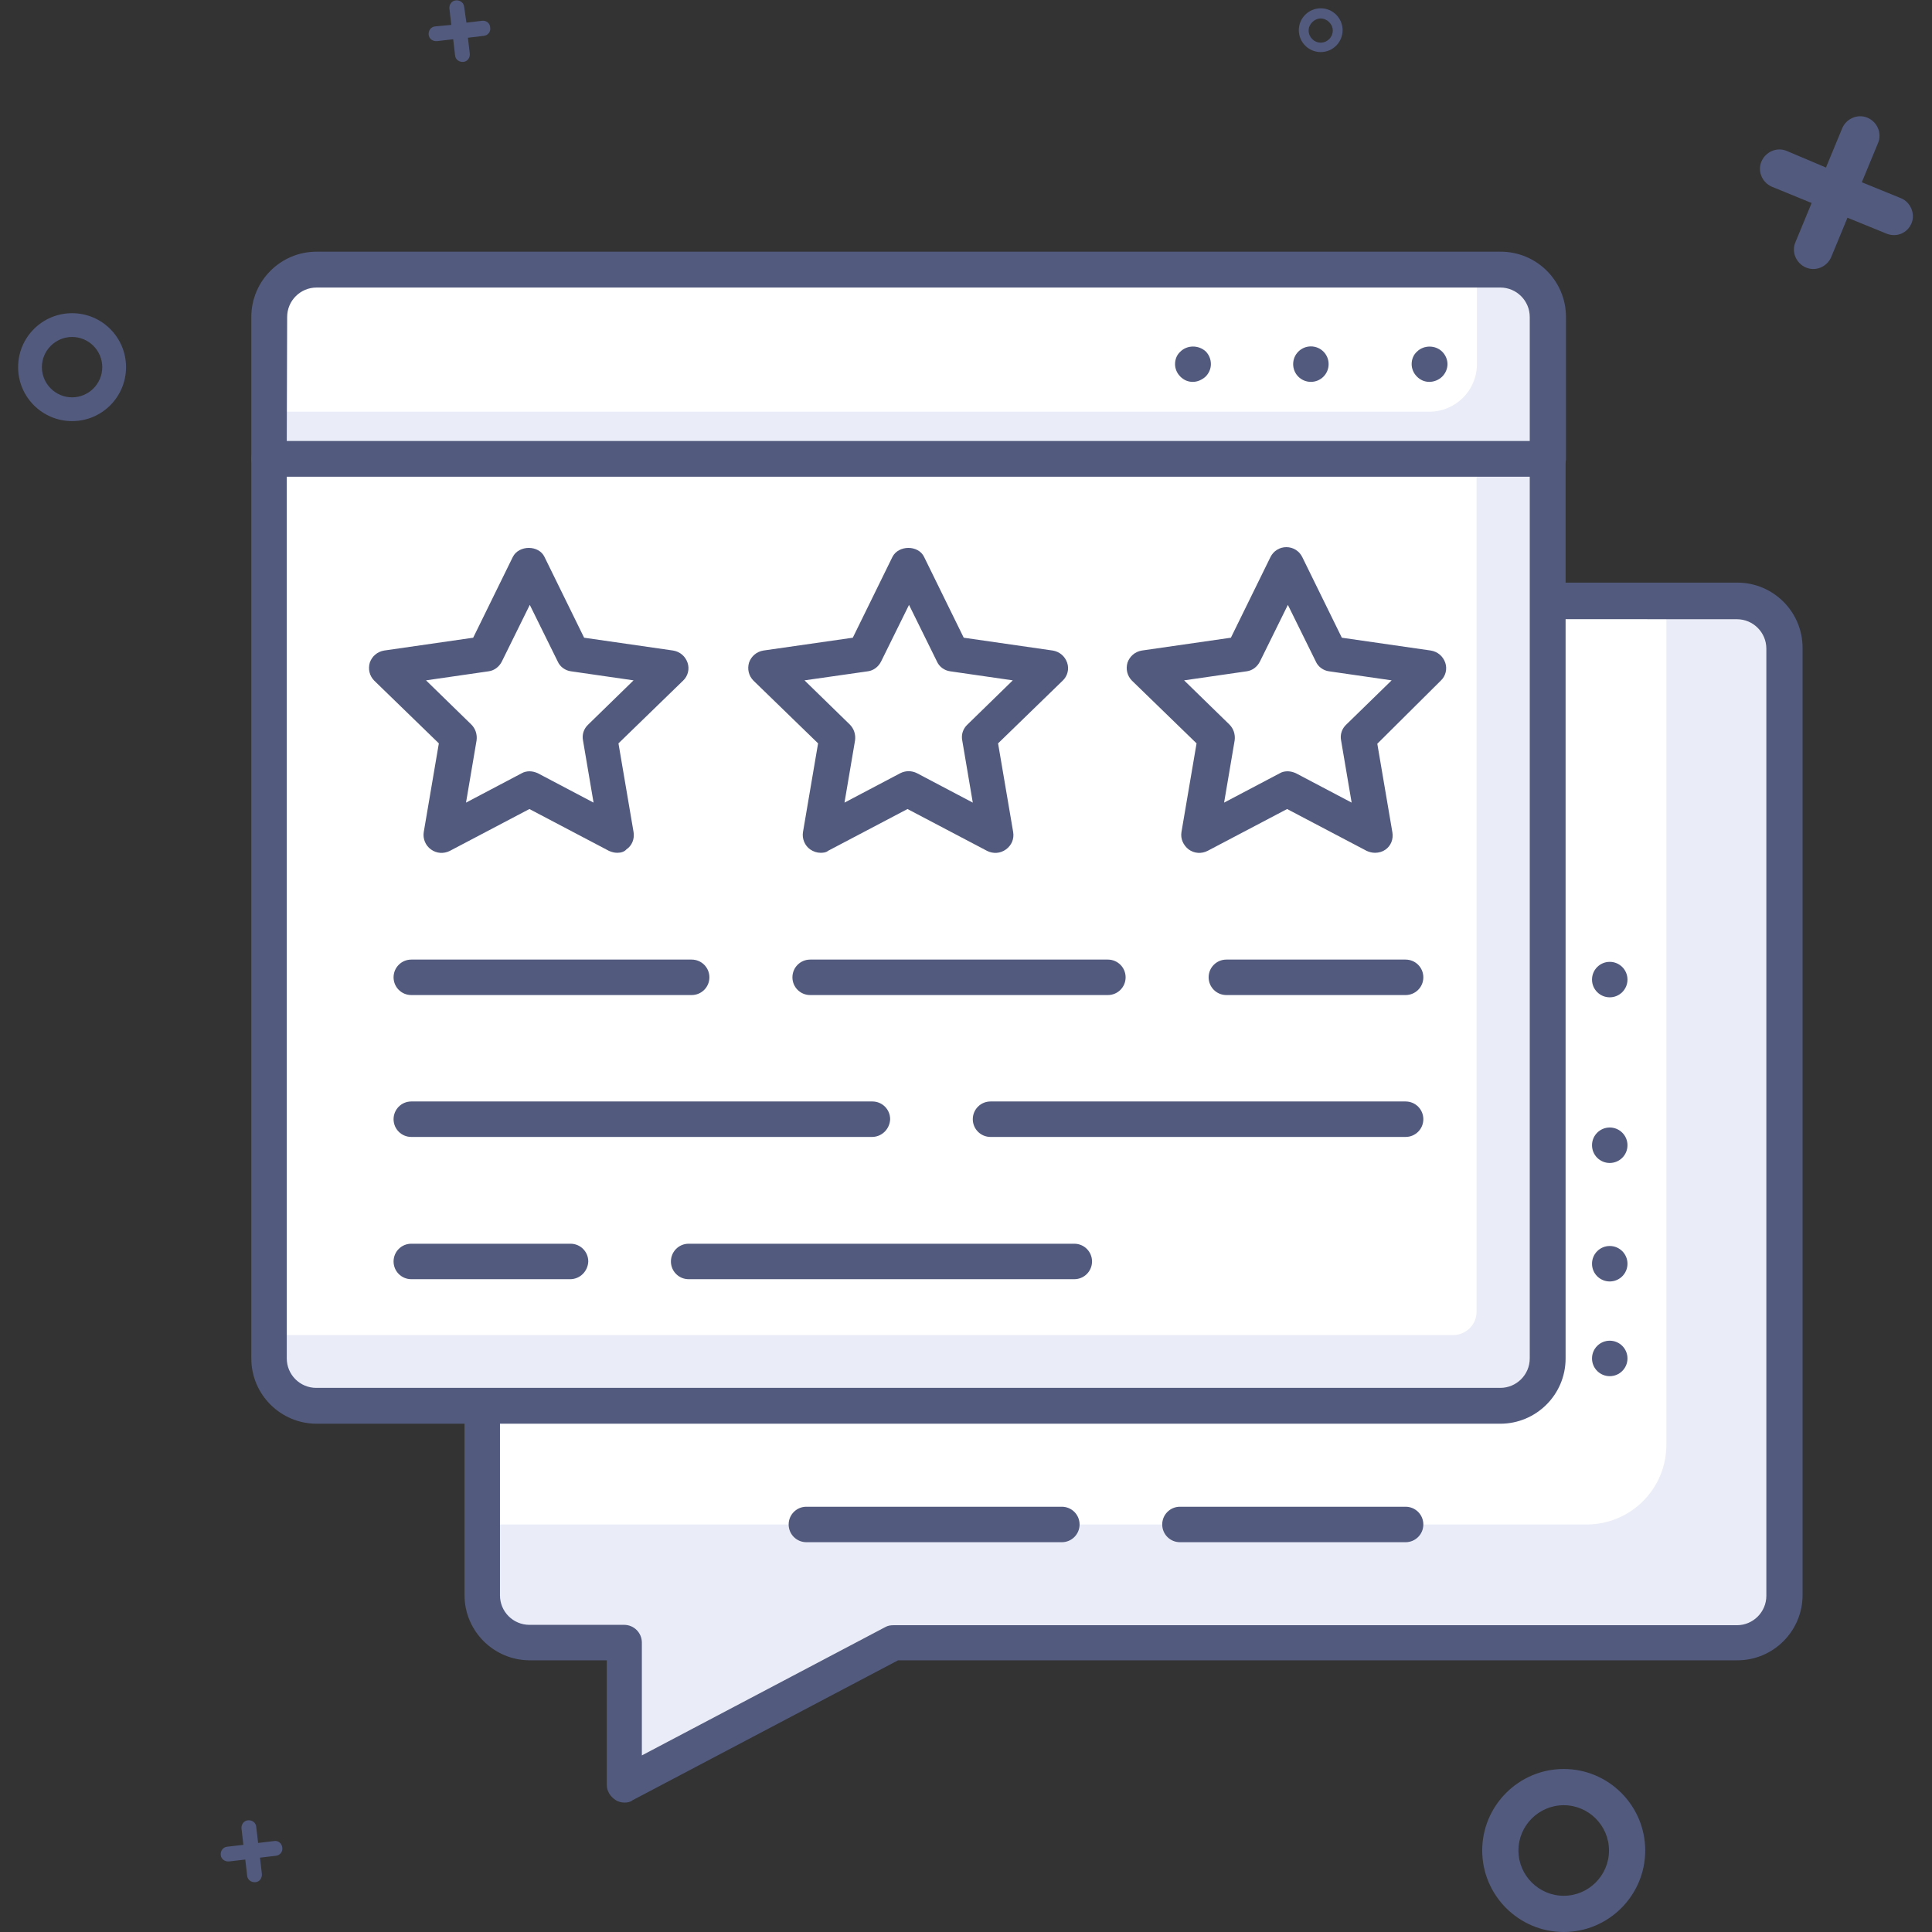 <?xml version="1.0" encoding="utf-8"?>
<!-- Generator: Adobe Illustrator 24.1.3, SVG Export Plug-In . SVG Version: 6.00 Build 0)  -->
<svg version="1.1" id="Layer_1" xmlns="http://www.w3.org/2000/svg" xmlns:xlink="http://www.w3.org/1999/xlink" x="0px" y="0px"
	 width="512px" height="512px" viewBox="0 0 512 512" enable-background="new 0 0 512 512" xml:space="preserve">
<rect x="0" y="0" width="512" height="512" fill="#333333" stroke="none"/>
<g>
	<path fill="#525A7E" d="M503.7,52.5l-10.3-4.2l4.3-10.4c1.1-2.6-0.2-5.6-2.8-6.7c-2.6-1.1-5.6,0.2-6.7,2.8l-4.3,10.4L473.5,40
		c-2.6-1.1-5.6,0.2-6.7,2.8s0.2,5.6,2.8,6.7l10.5,4.3l-4.3,10.4c-1.1,2.6,0.2,5.6,2.8,6.7c2.6,1.1,5.6-0.2,6.7-2.8l4.3-10.4
		l10.3,4.2c2.7,1.1,5.6-0.1,6.7-2.8C507.6,56.6,506.3,53.5,503.7,52.5z"/>
	<path fill="#525A7E" d="M127.8,5.5L123.6,6L123,1.8c-0.1-1.1-1.1-1.8-2.2-1.7s-1.8,1.1-1.7,2.2l0.5,4.3L115.3,7
		c-1.1,0.1-1.8,1.1-1.7,2.2c0.1,1.1,1.1,1.8,2.2,1.7l4.3-0.5l0.5,4.3c0.1,1.1,1.1,1.8,2.2,1.7s1.8-1.1,1.7-2.2L124,10l4.2-0.5
		c1.1-0.1,1.9-1.1,1.7-2.2C129.9,6.2,128.9,5.4,127.8,5.5z"/>
	<path fill="#525A7E" d="M72.6,487.9l-4.2,0.5l-0.5-4.3c-0.1-1.1-1.1-1.8-2.2-1.7c-1.1,0.1-1.8,1.1-1.7,2.2l0.5,4.3l-4.3,0.5
		c-1.1,0.1-1.8,1.1-1.7,2.2s1.1,1.8,2.2,1.7l4.3-0.5l0.5,4.3c0.1,1.1,1.1,1.8,2.2,1.7c1.1-0.1,1.8-1.1,1.7-2.2l-0.5-4.3l4.2-0.5
		c1.1-0.1,1.9-1.1,1.7-2.2C74.7,488.5,73.7,487.7,72.6,487.9z"/>
	<path fill="#525A7E" d="M19.1,83c-7.9,0-14.3,6.4-14.3,14.3s6.4,14.3,14.3,14.3s14.3-6.4,14.3-14.3S27,83,19.1,83z M19.1,105.3
		c-4.4,0-8-3.6-8-8s3.6-8,8-8s8,3.6,8,8S23.5,105.3,19.1,105.3z"/>
	<path fill="#525A7E" d="M414.4,468.8c-11.9,0-21.6,9.7-21.6,21.6s9.7,21.6,21.6,21.6s21.6-9.7,21.6-21.6S426.3,468.8,414.4,468.8z
		 M414.4,502.4c-6.6,0-12-5.4-12-12s5.4-12,12-12s12,5.4,12,12S421,502.4,414.4,502.4z"/>
	<path fill="#525A7E" d="M350,2.2c-3.2,0-5.8,2.6-5.8,5.8s2.6,5.8,5.8,5.8s5.8-2.6,5.8-5.8S353.2,2.2,350,2.2z M350,11.3
		c-1.8,0-3.2-1.5-3.2-3.2s1.5-3.2,3.2-3.2s3.2,1.5,3.2,3.2S351.8,11.3,350,11.3z"/>
	<g>
		<g>
			<path fill="#EAEDF7" d="M460.4,435.4H236.9L165.5,473v-37.7h-25.1c-6.9,0-12.6-5.6-12.6-12.6v-251c0-6.9,5.6-12.6,12.6-12.6h320
				c6.9,0,12.6,5.6,12.6,12.6v251C472.9,429.8,467.3,435.4,460.4,435.4z"/>
		</g>
		<g>
			<path fill="#FFFFFF" d="M420.5,404H127.8V159.3h313.8v223.6C441.6,394.6,432.1,404,420.5,404z"/>
		</g>
		<g>
			<path fill="#525A7E" d="M165.5,477.7c-0.8,0-1.7-0.2-2.4-0.7c-1.4-0.9-2.3-2.4-2.3-4v-33h-20.4c-9.5,0-17.3-7.7-17.3-17.3v-251
				c0-9.5,7.7-17.3,17.3-17.3h320c9.5,0,17.3,7.7,17.3,17.3v251c0,9.5-7.7,17.3-17.3,17.3H238l-70.4,37.1
				C167,477.6,166.2,477.7,165.5,477.7z M140.3,164c-4.3,0-7.8,3.5-7.8,7.8v251c0,4.3,3.5,7.8,7.8,7.8h25.1c2.6,0,4.7,2.1,4.7,4.7
				v29.9l64.5-34c0.7-0.4,1.4-0.5,2.2-0.5h223.5c4.3,0,7.8-3.5,7.8-7.8v-251c0-4.3-3.5-7.8-7.8-7.8L140.3,164L140.3,164z"/>
		</g>
		<g>
			<path fill="#EAEDF7" d="M397.6,372.6H83.9c-6.9,0-12.6-5.6-12.6-12.6V121.6h338.9V360C410.2,367,404.6,372.6,397.6,372.6z"/>
		</g>
		<g>
			<path fill="#FFFFFF" d="M385.1,353.8H71.3V121.6h320v225.9C391.4,351,388.5,353.8,385.1,353.8z"/>
		</g>
		<g>
			<path fill="#EAEDF7" d="M410.2,121.6H71.3V84c0-6.9,5.6-12.6,12.6-12.6h313.8c6.9,0,12.6,5.6,12.6,12.6L410.2,121.6L410.2,121.6z
				"/>
		</g>
		<g>
			<path fill="#FFFFFF" d="M378.8,109.1H71.3V84c0-6.9,5.6-12.6,12.6-12.6h307.5v25.1C391.4,103.5,385.7,109.1,378.8,109.1z"/>
		</g>
		<g>
			<g>
				<path fill="#525A7E" d="M397.6,377.3H83.9c-9.5,0-17.3-7.7-17.3-17.3V121.6c0-2.6,2.1-4.7,4.7-4.7h338.9c2.6,0,4.7,2.1,4.7,4.7
					V360C414.9,369.6,407.1,377.3,397.6,377.3z M76,126.3V360c0,4.3,3.5,7.8,7.8,7.8h313.8c4.3,0,7.8-3.5,7.8-7.8V126.3H76z"/>
			</g>
		</g>
		<g>
			<path fill="#525A7E" d="M410.2,126.3H71.3c-2.6,0-4.7-2.1-4.7-4.7V84c0-9.5,7.7-17.3,17.3-17.3h313.8c9.5,0,17.3,7.7,17.3,17.3
				v37.7C414.9,124.2,412.8,126.3,410.2,126.3z M76,116.9h329.4V84c0-4.3-3.5-7.8-7.8-7.8H83.9c-4.3,0-7.8,3.5-7.8,7.8L76,116.9
				L76,116.9z"/>
		</g>
		<g>
			<path fill="#525A7E" d="M316.1,101.2c-1.3,0-2.4-0.5-3.3-1.4s-1.4-2.1-1.4-3.3c0-1.3,0.5-2.5,1.4-3.3c1.8-1.8,4.8-1.8,6.7-0.1
				c0.9,0.9,1.4,2.1,1.4,3.4c0,1.2-0.5,2.4-1.4,3.3C318.5,100.7,317.3,101.2,316.1,101.2z"/>
		</g>
		<g>
			<path fill="#525A7E" d="M342.7,96.5c0-2.6,2.1-4.7,4.7-4.7l0,0c2.6,0,4.7,2.1,4.7,4.7l0,0c0,2.6-2.1,4.7-4.7,4.7l0,0
				C344.8,101.2,342.7,99.1,342.7,96.5z"/>
		</g>
		<g>
			<path fill="#525A7E" d="M378.8,101.2c-1.3,0-2.4-0.5-3.3-1.4s-1.4-2.1-1.4-3.3c0-1.3,0.5-2.5,1.4-3.3c1.8-1.8,4.9-1.8,6.7,0
				c0.9,0.9,1.4,2.1,1.4,3.3c0,1.2-0.5,2.4-1.4,3.3C381.3,100.7,380,101.2,378.8,101.2z"/>
		</g>
		<g>
			<circle fill="#525A7E" cx="426.6" cy="360" r="4.7"/>
		</g>
		<g>
			<g>
				<circle fill="#525A7E" cx="426.6" cy="334.9" r="4.7"/>
			</g>
		</g>
		<g>
			<circle fill="#525A7E" cx="426.6" cy="303.5" r="4.7"/>
		</g>
		<g>
			<circle fill="#525A7E" cx="426.6" cy="259.6" r="4.7"/>
		</g>
		<g>
			<path fill="#525A7E" d="M281.4,408.7h-67.7c-2.6,0-4.7-2.1-4.7-4.7s2.1-4.7,4.7-4.7h67.7c2.6,0,4.7,2.1,4.7,4.7
				S284,408.7,281.4,408.7z"/>
		</g>
		<g>
			<g>
				<path fill="#525A7E" d="M372.5,408.7h-59.8c-2.6,0-4.7-2.1-4.7-4.7s2.1-4.7,4.7-4.7h59.8c2.6,0,4.7,2.1,4.7,4.7
					S375.1,408.7,372.5,408.7z"/>
			</g>
		</g>
		<g>
			<polygon fill="#FFFFFF" points="240.7,149.7 252.4,173.3 278.4,177.1 259.6,195.4 264,221.3 240.7,209.1 217.5,221.3 
				221.9,195.4 203.1,177.1 229.1,173.3 			"/>
		</g>
		<g>
			<path fill="#525A7E" d="M217.5,226c-1,0-1.9-0.3-2.8-0.9c-1.4-1-2.2-2.8-1.9-4.6l4-23.5l-17.1-16.6c-1.3-1.3-1.7-3.1-1.2-4.8
				c0.6-1.7,2-2.9,3.8-3.2L226,169l10.5-21.4c1.6-3.2,6.9-3.2,8.4,0l10.5,21.4l23.6,3.4c1.8,0.3,3.2,1.5,3.8,3.2
				c0.6,1.7,0.1,3.6-1.2,4.8L264.5,197l4,23.5c0.3,1.8-0.4,3.5-1.9,4.6s-3.4,1.2-5,0.4l-21.1-11.1l-21.1,11.1
				C219,225.9,218.2,226,217.5,226z M213.2,180.3l12,11.7c1.1,1.1,1.6,2.6,1.4,4.2l-2.8,16.5l14.8-7.8c1.4-0.7,3-0.7,4.4,0l14.8,7.8
				l-2.8-16.5c-0.3-1.5,0.2-3.1,1.4-4.2l12-11.7l-16.6-2.4c-1.5-0.2-2.9-1.2-3.5-2.6l-7.4-15l-7.4,15c-0.7,1.4-2,2.4-3.5,2.6
				L213.2,180.3z"/>
		</g>
		<g>
			<polygon fill="#FFFFFF" points="140.3,149.7 152,173.3 178,177.1 159.2,195.4 163.6,221.3 140.3,209.1 117.1,221.3 121.5,195.4 
				102.7,177.1 128.7,173.3 			"/>
		</g>
		<g>
			<path fill="#525A7E" d="M163.6,226c-0.8,0-1.5-0.2-2.2-0.5l-21.1-11.1l-21.1,11.1c-1.6,0.8-3.5,0.7-5-0.4c-1.4-1-2.2-2.8-1.9-4.6
				l4-23.5l-17.1-16.6c-1.3-1.3-1.7-3.1-1.2-4.8c0.6-1.7,2-2.9,3.8-3.2l23.6-3.4l10.5-21.4c1.6-3.2,6.9-3.2,8.4,0l10.5,21.4
				l23.6,3.4c1.8,0.3,3.2,1.5,3.8,3.2s0.1,3.6-1.2,4.8L163.9,197l4,23.5c0.3,1.8-0.4,3.6-1.9,4.6C165.5,225.7,164.6,226,163.6,226z
				 M140.3,204.4c0.8,0,1.5,0.2,2.2,0.5l14.8,7.8l-2.8-16.5c-0.3-1.5,0.2-3.1,1.4-4.2l12-11.7l-16.6-2.4c-1.5-0.2-2.9-1.2-3.5-2.6
				l-7.4-15l-7.4,15c-0.7,1.4-2,2.4-3.5,2.6l-16.6,2.4l12,11.7c1.1,1.1,1.6,2.6,1.4,4.2l-2.8,16.5l14.8-7.8
				C138.8,204.6,139.6,204.4,140.3,204.4z"/>
		</g>
		<g>
			<polygon fill="#FFFFFF" points="341.2,149.7 352.8,173.3 378.8,177.1 360,195.4 364.4,221.3 341.2,209.1 317.9,221.3 
				322.3,195.4 303.5,177.1 329.5,173.3 			"/>
		</g>
		<g>
			<path fill="#525A7E" d="M364.4,226c-0.8,0-1.5-0.2-2.2-0.5l-21.1-11.1L320,225.5c-1.6,0.8-3.5,0.7-5-0.4
				c-1.4-1.1-2.2-2.8-1.9-4.6l4-23.5L300,180.4c-1.3-1.3-1.7-3.1-1.2-4.8c0.6-1.7,2-2.9,3.8-3.2l23.6-3.4l10.5-21.4
				c0.8-1.6,2.4-2.6,4.2-2.6l0,0c1.8,0,3.4,1,4.2,2.6l10.5,21.4l23.6,3.4c1.8,0.3,3.2,1.5,3.8,3.2c0.6,1.7,0.1,3.6-1.2,4.8
				L365,197.1l4,23.5c0.3,1.8-0.4,3.6-1.9,4.6C366.4,225.7,365.4,226,364.4,226z M341.2,204.4c0.8,0,1.5,0.2,2.2,0.5l14.8,7.8
				l-2.8-16.5c-0.3-1.5,0.2-3.1,1.4-4.2l12-11.7l-16.6-2.4c-1.5-0.2-2.9-1.2-3.5-2.6l-7.4-15l-7.4,15c-0.7,1.4-2,2.4-3.5,2.6
				l-16.6,2.4l12,11.7c1.1,1.1,1.6,2.6,1.4,4.2l-2.8,16.5l14.8-7.8C339.7,204.6,340.4,204.4,341.2,204.4z"/>
		</g>
		<g>
			<path fill="#525A7E" d="M372.5,263.7H325c-2.6,0-4.7-2.1-4.7-4.7s2.1-4.7,4.7-4.7h47.5c2.6,0,4.7,2.1,4.7,4.7
				S375.1,263.7,372.5,263.7z"/>
		</g>
		<g>
			<path fill="#525A7E" d="M293.6,263.7h-78.9c-2.6,0-4.7-2.1-4.7-4.7s2.1-4.7,4.7-4.7h78.9c2.6,0,4.7,2.1,4.7,4.7
				C298.3,261.6,296.2,263.7,293.6,263.7z"/>
		</g>
		<g>
			<path fill="#525A7E" d="M183.3,263.7H109c-2.6,0-4.7-2.1-4.7-4.7s2.1-4.7,4.7-4.7h74.3c2.6,0,4.7,2.1,4.7,4.7
				S185.9,263.7,183.3,263.7z"/>
		</g>
		<g>
			<path fill="#525A7E" d="M372.5,301.3h-110c-2.6,0-4.7-2.1-4.7-4.7s2.1-4.7,4.7-4.7h110c2.6,0,4.7,2.1,4.7,4.7
				C377.2,299.2,375.1,301.3,372.5,301.3z"/>
		</g>
		<g>
			<path fill="#525A7E" d="M231.1,301.3H109c-2.6,0-4.7-2.1-4.7-4.7s2.1-4.7,4.7-4.7h122.2c2.6,0,4.7,2.1,4.7,4.7
				C235.8,299.2,233.7,301.3,231.1,301.3z"/>
		</g>
		<g>
			<path fill="#525A7E" d="M284.7,339H182.5c-2.6,0-4.7-2.1-4.7-4.7s2.1-4.7,4.7-4.7h102.2c2.6,0,4.7,2.1,4.7,4.7
				C289.4,336.9,287.3,339,284.7,339z"/>
		</g>
		<g>
			<path fill="#525A7E" d="M151.1,339H109c-2.6,0-4.7-2.1-4.7-4.7s2.1-4.7,4.7-4.7h42.2c2.6,0,4.7,2.1,4.7,4.7
				C155.8,336.9,153.7,339,151.1,339z"/>
		</g>
	</g>
</g>
</svg>
